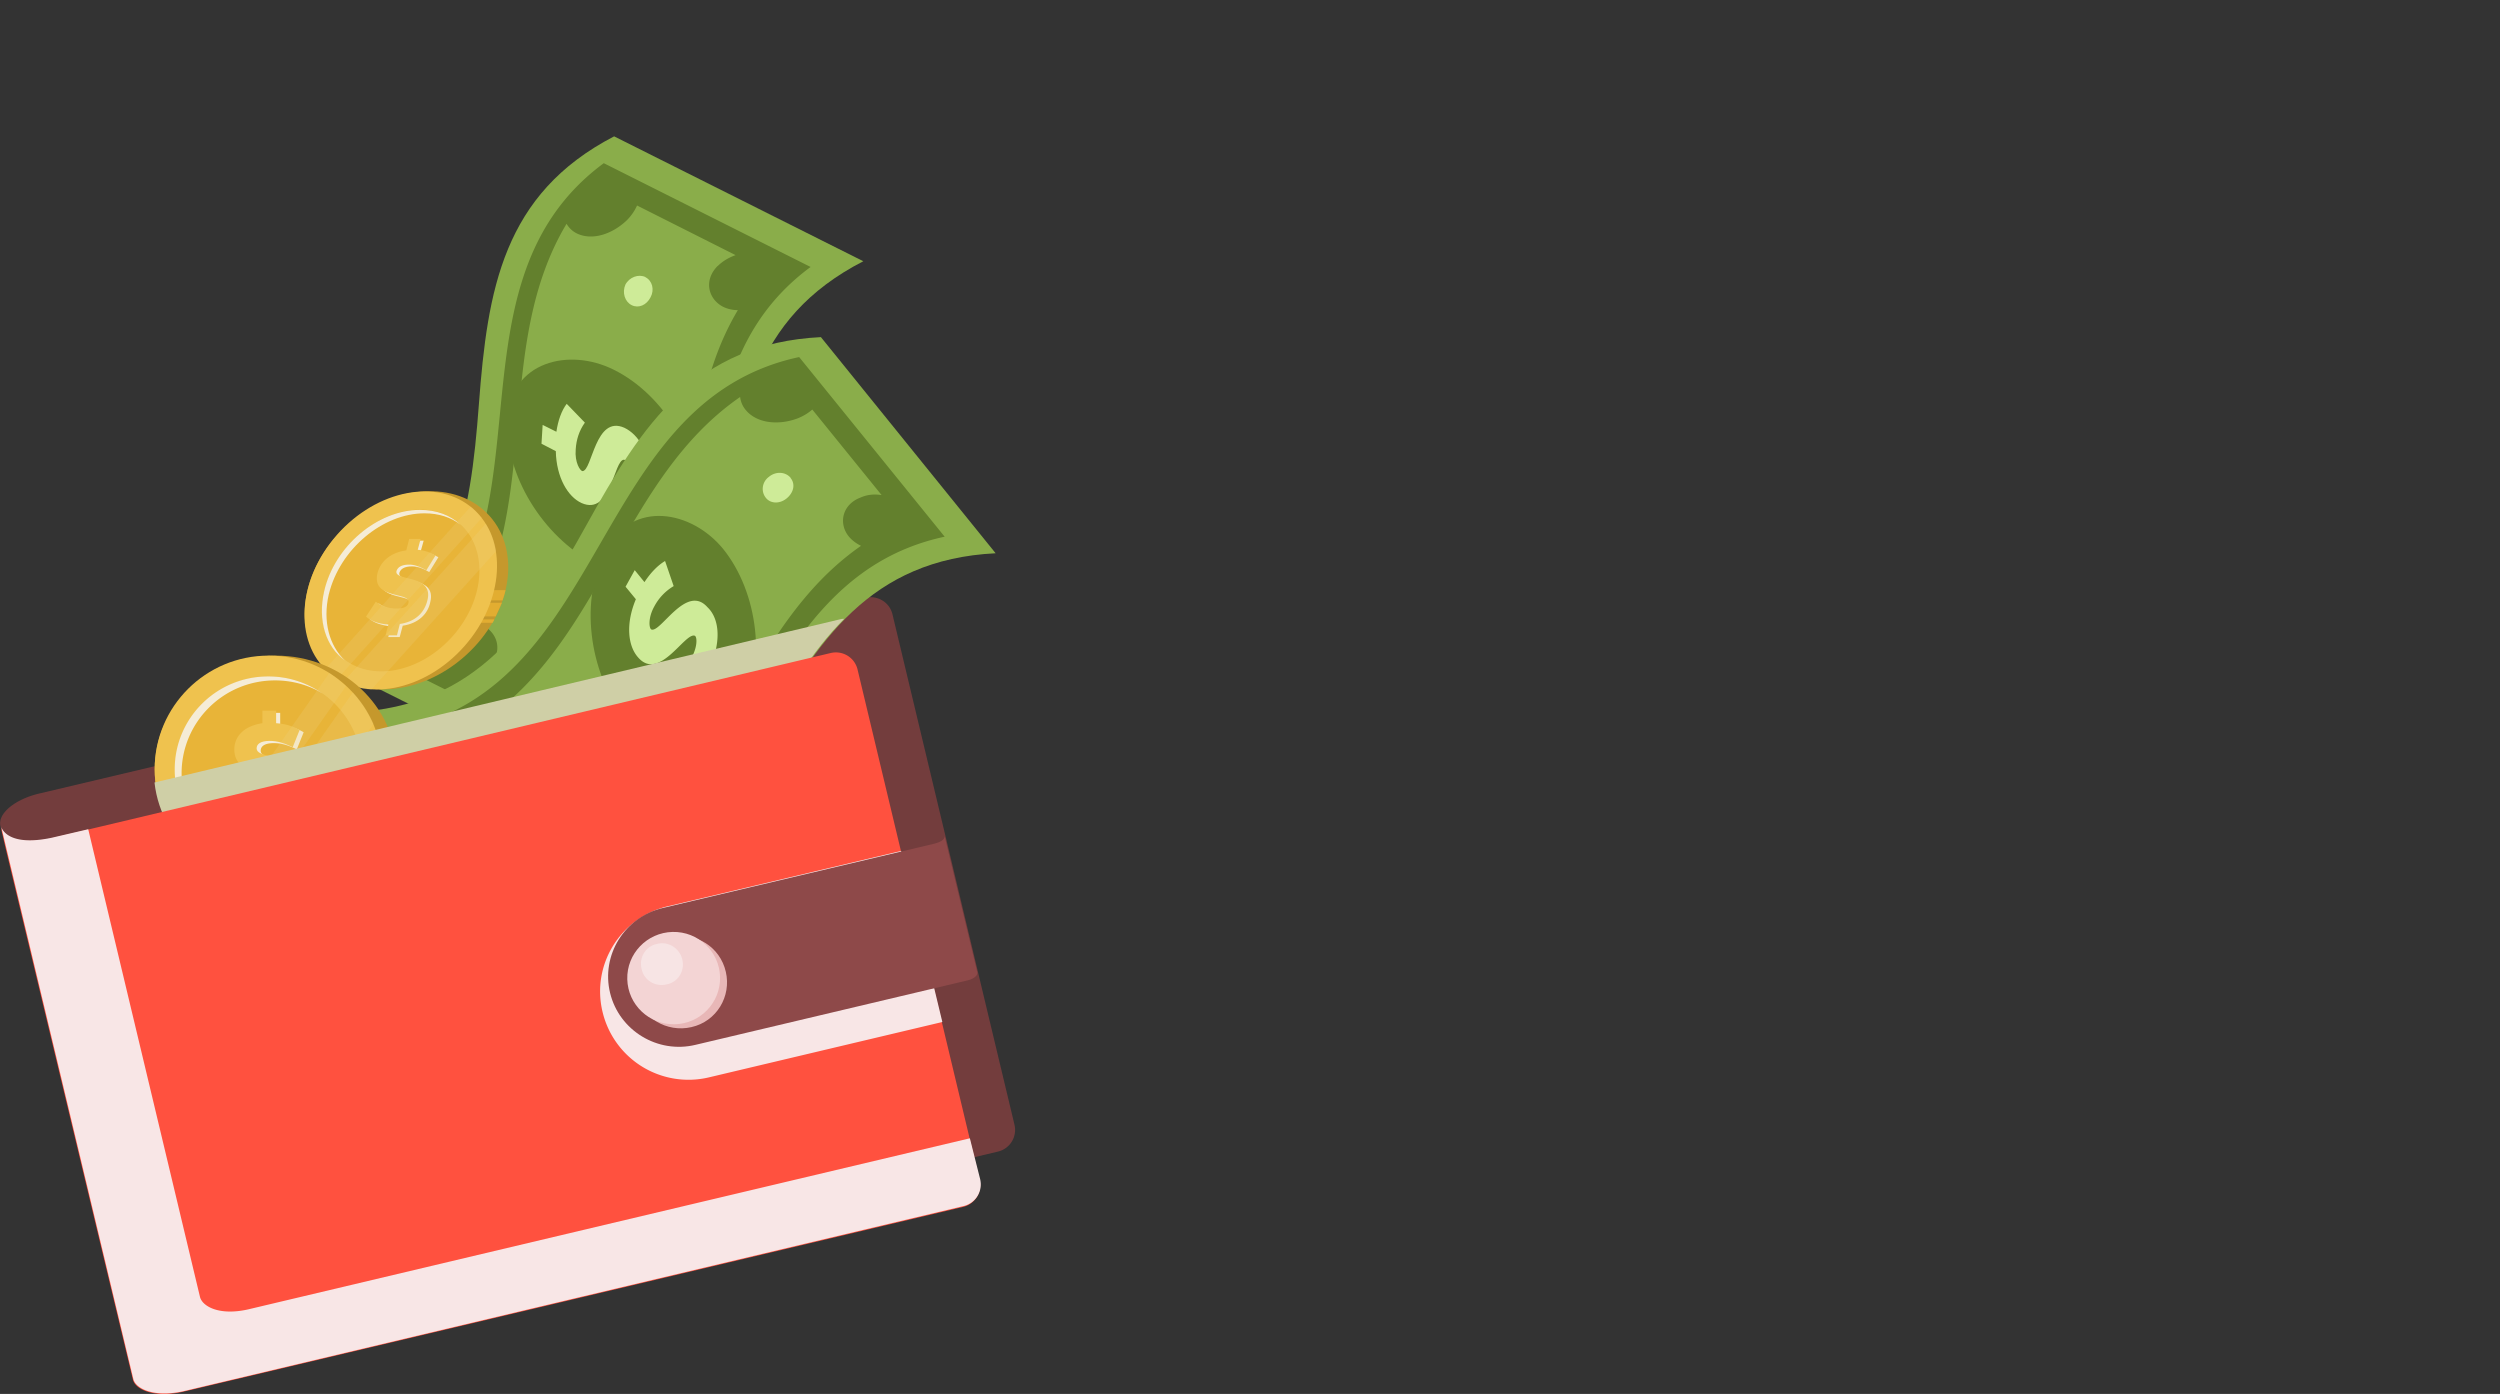 <svg xmlns="http://www.w3.org/2000/svg" width="165" height="92" fill="none" xmlns:v="https://vecta.io/nano"><rect width="100%" height="100%" fill="#333333" stroke="none"/><path d="M2.646 52.36c-1.664.376-2.836 1.355-2.61 2.183.19.828 1.626 1.204 3.327.8l7.335 30.6c.378 1.656 2.042 2.635 3.705 2.258l51.458-12.195a1.47 1.47 0 0 0 1.096-1.769l-8.053-33.687c-.19-.8-.983-1.28-1.777-1.092L2.646 52.36z" fill="#733d3d"/><path d="M39.133 52.548l-16.447-8.243c7.335-3.764 8.356-10.087 8.923-17.653.567-7.528 1.588-13.85 8.923-17.653l16.447 8.243c-7.335 3.764-8.356 10.087-8.923 17.653-.605 7.565-1.626 13.89-8.923 17.653z" fill="#8aad4a"/><path d="M40.494 24.395c3.365 1.656 5.823 5.796 5.67 9.56-.19 3.802-4.046 4.743-6.995 3.2-3.29-1.73-5.898-5.796-5.67-9.56.227-3.726 4.046-4.667 6.995-3.2z" fill="#63802d"/><path d="M42.95 31.583l.945.49-.076 1.242-.907-.452c-.15 1.016-.454 1.844-.87 2.258l-1.2-1.28c.416-.452.718-1.242.756-2.07.076-.866-.227-1.43-.416-1.43-.68 0-.832 3.726-2.798 2.86-.907-.414-1.664-1.694-1.7-3.425l-.945-.49.076-1.242.907.452c.113-.753.34-1.393.68-1.844l1.2 1.242c-.378.527-.567 1.13-.605 1.77-.076.866.302 1.43.454 1.43.643-.038.832-3.726 2.76-2.86.945.452 1.664 1.656 1.74 3.35z" fill="#ceeb98"/><path d="M26.164 43.89l13.65 6.85C51.042 42.46 42.27 25.9 53.5 17.62l-13.65-6.85C28.584 19.087 37.393 35.61 26.164 43.89zm21.21-26.347c-.945.94-.643 2.183.34 2.7.302.15.643.226.983.226-4.84 8.13-1.626 18.217-6.465 26.3a1.6 1.6 0 0 0-.681-.64c-1.02-.49-2.344-.038-3.29.866-.302.3-.53.64-.68.98L31.08 44.72c.454-.15.87-.376 1.172-.715.945-.94.643-2.183-.34-2.7-.302-.15-.643-.226-.983-.226 4.84-8.13 1.626-18.217 6.465-26.31a1.6 1.6 0 0 0 .681.64c1.02.49 2.344.038 3.29-.866.302-.3.53-.64.68-.98l6.503 3.275c-.416.15-.832.376-1.172.715z" fill="#63802d"/><path d="M42.6 18.297c.454.226.605.828.34 1.317-.265.527-.794.753-1.248.527s-.643-.828-.416-1.355c.265-.5.87-.715 1.323-.5zM37.658 42.16c.454.226 1.02.038 1.2-.414.2-.5-.038-1.054-.5-1.28s-.945 0-1.172.452-.038.98.454 1.242z" fill="#ceeb98"/><path d="M34.784 61.28L23.253 47.015c8.242-.414 11.796-5.76 15.464-12.383S45.9 22.663 54.18 22.25l11.532 14.265c-8.28.414-11.796 5.76-15.464 12.383s-7.222 11.97-15.464 12.383z" fill="#8aad4a"/><path d="M47.715 36.213c2.344 2.898 2.91 7.678 1.172 11.028-1.74 3.387-5.633 2.672-7.713.038-2.306-2.936-2.95-7.716-1.172-11.028 1.777-3.275 5.633-2.56 7.713-.038z" fill="#63802d"/><path d="M46.958 43.816l.68.828-.605 1.09-.643-.8c-.53.866-1.172 1.505-1.74 1.73l-.567-1.656c.567-.264 1.172-.828 1.55-1.58.416-.753.378-1.393.227-1.468-.643-.264-2.344 3.05-3.743 1.43-.68-.753-.832-2.22-.15-3.84l-.68-.828.605-1.092.643.79c.416-.64.907-1.13 1.36-1.393l.567 1.656a3.41 3.41 0 0 0-1.285 1.355c-.416.753-.34 1.43-.19 1.506.605.263 2.306-3.05 3.705-1.468.756.715.907 2.108.265 3.726z" fill="#ceeb98"/><path d="M26.542 48.106l9.604 11.856c13.687-2.936 12.515-21.605 26.202-24.54l-9.604-11.856C39.056 26.5 40.228 45.17 26.542 48.106zm30.285-15.28c-1.248.452-1.512 1.73-.794 2.597.227.263.492.452.794.602-7.79 5.42-9.036 15.92-16.825 21.304-.038-.3-.15-.602-.378-.866-.718-.866-2.117-1.016-3.365-.565a3.32 3.32 0 0 0-1.021.602l-4.575-5.646c.49.038.945 0 1.36-.15 1.248-.452 1.512-1.73.794-2.597-.227-.263-.492-.452-.794-.602 7.79-5.42 9.036-15.92 16.825-21.304.038.3.15.602.378.866.718.866 2.117 1.016 3.365.565a3.32 3.32 0 0 0 1.021-.602l4.575 5.646c-.454-.075-.945-.038-1.36.15z" fill="#63802d"/><path d="M52.176 31.545c.34.414.2.98-.265 1.355s-1.06.34-1.36-.038c-.34-.414-.265-1.054.2-1.393.454-.376 1.096-.34 1.437.075zM37.734 51.23c.34.414.907.452 1.285.113s.378-.98.076-1.393c-.34-.414-.87-.414-1.248-.075a1.03 1.03 0 0 0-.113 1.355z" fill="#ceeb98"/><path d="M30.745 43.25c3.013-2.726 3.702-6.857 1.54-9.226s-6.36-2.08-9.372.647-3.703 6.857-1.54 9.226 6.36 2.08 9.372-.647z" fill="#c5982c"/><path d="M32.63 40.88H30.7l-.038.226h1.853l.113-.226zm.5-1.1h-2.117l-.227.903h1.928l.416-.903zm-1.285-.152h1.323c.076-.226.15-.452.2-.678h-1.36l-.15.678z" fill="#e2ad31"/><path d="M30.654 42.646c2.632-2.983 2.882-7.047.56-9.077s-6.338-1.257-8.97 1.726-2.882 7.047-.56 9.077 6.338 1.257 8.97-1.726z" fill="#efc24e"/><path d="M29.887 41.977c2.15-2.437 2.353-5.757.454-7.417s-5.18-1.03-7.33 1.407-2.353 5.757-.454 7.417 5.18 1.03 7.33-1.407z" fill="#e8b438"/><path d="M21.702 39.224c.718-2.974 3.554-5.345 6.314-5.345.945 0 1.74.263 2.382.753-.68-.64-1.588-.98-2.684-.98-2.798 0-5.633 2.4-6.314 5.345-.454 1.957.113 3.7 1.36 4.592-1.02-.98-1.474-2.56-1.06-4.366zm4.878 2.07l-.2.753h-.756l.2-.715c-.605-.038-1.172-.226-1.474-.527l.643-.98c.34.264.832.452 1.36.452s.756-.15.794-.376c.2-.753-2.458-.188-2.042-1.957.2-.753.832-1.355 1.9-1.505l.2-.753h.756l-.2.715c.454.038.87.188 1.172.376l-.605.98c-.378-.226-.756-.376-1.134-.376-.53 0-.756.188-.832.414-.2.715 2.457.188 2.042 1.92-.15.8-.794 1.43-1.815 1.58z" fill="#f5ecd6"/><path d="M26.39 41.18l-.19.753h-.756l.19-.715c-.605-.038-1.172-.226-1.474-.527l.643-.98c.34.263.832.452 1.36.452s.756-.15.794-.376c.19-.753-2.458-.188-2.042-1.957.19-.753.832-1.355 1.9-1.506l.19-.753h.756l-.19.715a2.69 2.69 0 0 1 1.172.376l-.605.98c-.378-.226-.756-.376-1.134-.376-.53 0-.756.188-.832.414-.19.715 2.458.188 2.042 1.92-.19.828-.794 1.43-1.815 1.58z" fill="#efc24e"/><path opacity=".2" d="M21.475 44.155c.227.263.53.452.794.64l9.528-10.614c-.227-.264-.454-.527-.718-.753l-9.604 10.727zm1.172.865c.567.264 1.172.452 1.853.5l8.242-9.146a4.73 4.73 0 0 0-.68-1.807L22.647 45.02z" fill="#efd489"/><path d="M18.186 58.27c4.406 0 7.978-3.353 7.978-7.5s-3.572-7.5-7.978-7.5-7.978 3.353-7.978 7.5 3.572 7.5 7.978 7.5z" fill="#c5982c"/><path d="M25.824 52.96H23.48v.226h2.27c0-.075.038-.15.076-.226zm.264-1.277h-2.57v1.054h2.344c.113-.34.2-.678.227-1.054zm-1.588-.15h1.626c.038-.264.038-.527.038-.753H24.5v.753z" fill="#e2ad31"/><path d="M17.732 58.27c4.155 0 7.524-3.353 7.524-7.5s-3.37-7.5-7.524-7.5-7.524 3.353-7.524 7.5 3.37 7.5 7.524 7.5z" fill="#efc24e"/><path d="M17.733 56.914c3.404 0 6.163-2.747 6.163-6.135s-2.76-6.135-6.163-6.135S11.57 47.4 11.57 50.78s2.76 6.135 6.163 6.135z" fill="#e8b438"/><path d="M11.985 51.042c0-3.388 2.76-6.135 6.163-6.135 1.134 0 2.23.3 3.138.866a6.17 6.17 0 0 0-3.592-1.129c-3.403 0-6.163 2.748-6.163 6.135a6.05 6.05 0 0 0 3.025 5.27c-1.55-1.1-2.57-2.936-2.57-5.006zm6.542 2.37v.866h-.907v-.828c-.756-.038-1.512-.263-1.966-.602l.492-1.13c.5.3 1.172.527 1.777.527.643 0 .87-.188.87-.452 0-.866-3.062-.226-3.062-2.22 0-.828.605-1.543 1.853-1.694v-.828h.908v.828c.567.038 1.134.188 1.55.452l-.454 1.13c-.53-.263-1.02-.414-1.512-.414-.643 0-.87.226-.87.5 0 .828 3.063.226 3.063 2.183.076.828-.53 1.506-1.74 1.694z" fill="#f5ecd6"/><path d="M18.26 53.3v.866h-.907v-.828c-.756-.038-1.512-.264-1.966-.602l.492-1.13c.49.3 1.172.527 1.777.527.643 0 .87-.188.87-.452 0-.866-3.062-.226-3.062-2.22 0-.828.605-1.543 1.853-1.73v-.828h.907v.828c.567.038 1.134.188 1.55.452l-.454 1.13c-.53-.263-1.02-.414-1.512-.414-.643 0-.87.226-.87.49 0 .828 3.063.226 3.063 2.183.038.866-.53 1.58-1.74 1.73z" fill="#efc24e"/><path opacity=".2" d="M13.12 56.726l1.172.753 8.545-12.195a12.43 12.43 0 0 0-1.097-.866l-8.62 12.308zm1.74.98a8.42 8.42 0 0 0 2.42.565l7.373-10.5c-.34-.753-.794-1.468-1.36-2.07l-8.43 12.007z" fill="#efd489"/><path d="M50.2 48.897c1.7-3.086 3.365-5.91 5.52-8.055-.113 0-.19 0-.303.038l-45.22 10.765c.227 2.07 1.323 3.877 2.91 5.08.038.038.113.075.15.113l.34.226c.076.038.15.113.227.15l.378.226c.038 0 .038.038.076.038.19.075.34.188.53.264l.605.226c.076.038.15.038.265.075l.416.113c.113.038.19.038.302.075s.265.038.378.075c.113 0 .227.038.302.038h.15c.15 0 .302.038.454.038h.454c3.516 0 6.465-2.145 7.562-5.08 0-.038.038-.075.038-.15 0-.038.038-.038.038-.075.038-.075.038-.15.076-.226.038-.113.038-.188.076-.3 0-.075.038-.15.038-.226.038-.188.076-.34.076-.527 0-.038.038-.113.038-.15.038-.263.038-.527.038-.753v-.113l8.62 10.652c8.28-.565 11.834-5.91 15.464-12.534z" fill="#cfcfa6"/><path d="M3.365 55.333c-3.1.64-3.327-.79-3.327-.79l.34 1.468 8.394 35.042c.15.64 1.36 1.242 3.327.8l51.458-12.195a1.47 1.47 0 0 0 1.097-1.769L56.6 44.192c-.19-.8-.983-1.28-1.777-1.092L3.365 55.333z" fill="#ff513f"/><path d="M64 75.13L16.523 86.385c-2.004.5-3.176-.15-3.327-.8L5.823 54.73l-2.42.564c-2.873.602-3.3-.602-3.327-.753l.34 1.43L8.8 91.015c.15.64 1.36 1.242 3.327.8L63.596 79.6a1.47 1.47 0 0 0 1.096-1.769l-.68-2.7zm-4.537-18.968l-15.388 3.65c-3.138.753-5.066 3.877-4.3 7a5.83 5.83 0 0 0 7.032 4.29l15.388-3.65-2.722-11.292z" fill="#f8e6e6"/><path d="M61.704 55.672c.756-.188.643-.527.643-.527l.076.376 2.08 8.657c.038.15-.15.414-.643.527L45.9 68.96c-2.495.602-5.03-.94-5.634-3.425s.945-5.006 3.478-5.608l17.96-4.253z" fill="#8e4949"/><path d="M47.904 64.14c.378 1.618-.605 3.275-2.27 3.65-1.626.376-3.29-.602-3.667-2.258-.378-1.62.605-3.275 2.27-3.65 1.664-.414 3.29.602 3.667 2.258z" fill="#e8b7b7"/><path d="M44.536 67.602c1.69-.04 3.03-1.438 2.988-3.12s-1.445-3.015-3.136-2.974-3.03 1.438-2.988 3.12 1.445 3.015 3.136 2.974z" fill="#f3d4d4"/><path d="M45.03 63.312c.19.753-.265 1.506-1.02 1.656-.756.188-1.512-.263-1.664-1.016-.19-.753.265-1.506 1.02-1.656.718-.188 1.475.264 1.664 1.016z" fill="#f7e4e4"/></svg>